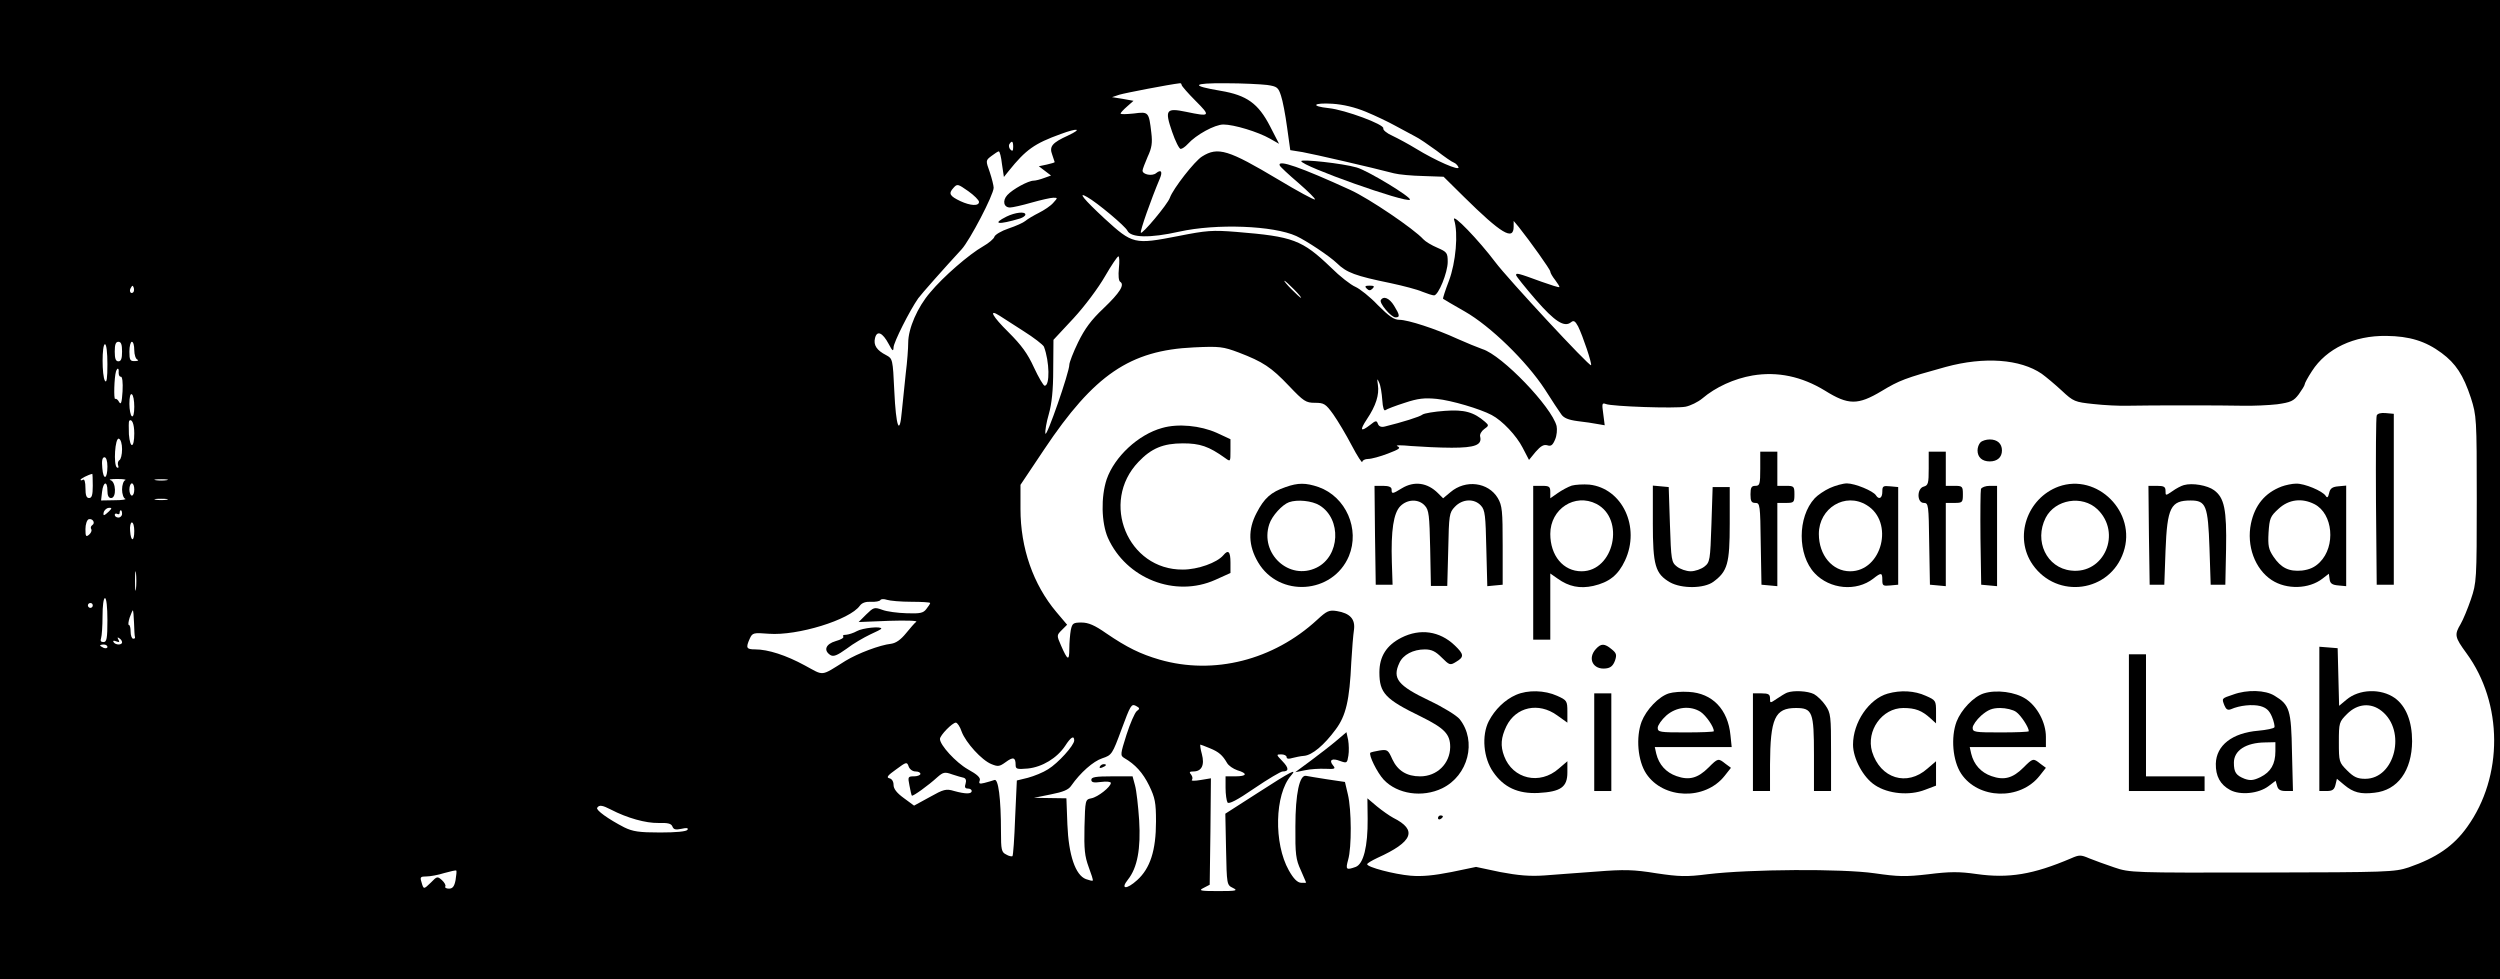 <?xml version="1.0" standalone="no"?>
<!DOCTYPE svg PUBLIC "-//W3C//DTD SVG 20010904//EN"
 "http://www.w3.org/TR/2001/REC-SVG-20010904/DTD/svg10.dtd">
<svg version="1.0" xmlns="http://www.w3.org/2000/svg"
 width="1024pt" height="401pt" viewBox="0 0 1024 401"
 preserveAspectRatio="xMidYMid meet">
<g transform="translate(0,401) scale(0.1,-0.1)"
fill="#000000" stroke="none">
<path d="M0 2005 l0 -2005 5120 0 5120 0 0 2005 0 2005 -5120 0 -5120 0 0
-2005z m4840 1657 c0 -4 26 -34 57 -65 63 -63 61 -66 -39 -45 -82 17 -88 8
-57 -82 13 -38 29 -70 35 -70 6 0 19 9 29 20 34 38 111 80 146 80 43 0 142
-30 191 -58 l37 -21 -37 72 c-48 93 -95 127 -202 145 -125 21 -118 32 20 31
69 0 145 -4 170 -7 41 -6 46 -10 57 -44 7 -20 18 -78 25 -130 l13 -93 50 -8
c45 -8 288 -64 375 -87 19 -5 73 -10 119 -11 l84 -3 83 -82 c153 -151 204
-182 204 -122 l0 23 21 -25 c47 -59 129 -174 129 -182 0 -6 9 -21 20 -35 11
-15 19 -27 17 -29 -2 -2 -34 8 -73 22 -98 36 -104 37 -104 27 0 -4 36 -49 80
-100 79 -91 118 -115 145 -93 11 9 17 5 29 -17 19 -38 58 -154 53 -159 -6 -7
-342 355 -392 422 -67 89 -178 205 -169 174 18 -55 7 -176 -21 -250 -15 -39
-26 -73 -24 -74 2 -2 42 -25 89 -52 105 -60 252 -203 328 -319 28 -44 58 -90
67 -102 10 -15 29 -23 67 -28 29 -3 66 -9 82 -12 l29 -5 -6 47 c-6 42 -5 46
11 40 25 -10 283 -19 326 -11 20 4 51 19 69 34 54 46 130 81 206 94 102 17
201 -4 296 -62 96 -60 135 -60 232 -2 73 44 96 53 263 99 158 43 305 32 393
-28 18 -13 55 -44 82 -69 48 -45 54 -47 130 -55 44 -5 107 -8 140 -7 96 2 383
2 470 0 44 -1 108 2 143 6 55 8 67 13 88 41 13 18 24 36 24 40 0 5 13 29 30
55 59 92 172 146 305 144 94 -1 160 -21 226 -70 58 -43 89 -90 120 -184 23
-73 24 -82 24 -415 0 -332 -1 -342 -24 -410 -13 -38 -32 -84 -42 -101 -26 -44
-25 -53 24 -120 150 -205 151 -505 3 -711 -56 -79 -127 -127 -240 -166 -58
-19 -84 -20 -601 -21 -529 -1 -541 -1 -605 21 -36 12 -82 29 -102 37 -35 15
-41 15 -75 0 -155 -66 -255 -83 -388 -64 -70 10 -108 10 -196 -1 -95 -11 -123
-10 -221 4 -131 19 -510 17 -684 -4 -86 -11 -116 -10 -210 4 -92 15 -131 16
-244 7 -74 -5 -171 -13 -215 -16 -59 -4 -106 0 -180 14 l-99 21 -101 -21 c-71
-14 -120 -19 -167 -15 -68 6 -178 35 -178 47 0 4 19 15 42 26 146 66 165 114
65 164 -15 8 -45 29 -67 47 l-39 33 1 -84 c1 -113 -17 -185 -49 -197 -39 -14
-42 -11 -31 29 15 51 14 206 -1 268 l-12 51 -74 11 c-40 6 -79 13 -85 14 -27
6 -44 -74 -44 -207 -1 -114 2 -136 22 -179 12 -27 22 -50 22 -51 0 -1 -10 -2
-21 -1 -15 1 -31 17 -50 51 -62 110 -58 311 9 388 28 32 0 17 -135 -70 l-134
-86 3 -146 c3 -144 3 -146 28 -158 22 -11 15 -13 -60 -13 -75 0 -82 2 -60 13
l25 13 3 218 2 218 -42 -7 c-24 -4 -40 -4 -36 0 4 5 3 14 -3 22 -9 10 -7 13 9
13 34 0 47 26 35 71 -6 21 -8 39 -6 39 2 0 19 -7 39 -15 37 -15 52 -29 70 -60
6 -11 25 -24 42 -30 44 -13 40 -25 -8 -25 l-40 0 0 -47 c0 -27 4 -53 8 -60 5
-8 39 9 110 58 56 38 108 69 116 69 26 0 26 14 -1 42 -26 27 -26 28 -5 28 12
0 22 -5 22 -11 0 -7 8 -9 23 -4 12 3 34 8 49 9 33 3 82 44 129 108 42 56 57
119 64 276 3 53 8 113 11 132 6 44 -16 68 -70 77 -32 5 -41 1 -81 -36 -179
-165 -423 -227 -645 -163 -79 23 -134 50 -219 108 -47 33 -73 44 -101 44 -34
0 -38 -3 -44 -31 -3 -17 -6 -52 -6 -77 0 -51 -7 -48 -34 14 -18 41 -18 42 3
63 l22 22 -44 52 c-95 113 -147 262 -147 422 l0 99 97 145 c205 307 352 406
613 418 106 5 120 3 184 -21 99 -38 133 -60 206 -137 60 -63 69 -69 106 -69
37 0 44 -4 75 -47 19 -27 53 -84 76 -128 23 -44 43 -74 43 -67 0 6 11 12 24
12 13 0 50 10 81 22 47 18 54 23 39 30 -11 5 15 5 56 1 41 -3 116 -7 166 -7
95 0 125 11 117 45 -3 9 5 23 16 31 20 14 20 16 4 30 -46 40 -85 51 -165 45
-43 -3 -84 -10 -91 -15 -10 -9 -85 -32 -154 -49 -15 -4 -25 0 -29 11 -5 14 -9
14 -31 -4 -40 -31 -45 -24 -14 23 37 55 51 100 45 140 -4 27 -3 29 5 10 6 -12
11 -44 13 -72 2 -31 7 -46 13 -41 5 4 41 18 79 30 54 18 81 21 131 16 60 -6
178 -41 225 -66 44 -23 102 -85 127 -134 l26 -50 27 33 c21 24 33 31 48 27 15
-5 22 0 32 24 7 16 9 41 6 55 -20 78 -223 290 -304 315 -20 7 -66 26 -102 42
-89 41 -203 78 -238 78 -22 0 -42 14 -88 60 -32 34 -74 67 -92 75 -19 8 -64
43 -100 79 -119 114 -155 127 -387 146 -99 8 -123 6 -239 -17 -180 -35 -186
-34 -302 72 -85 79 -112 112 -71 88 40 -22 157 -120 165 -138 14 -29 92 -31
212 -4 153 34 386 25 480 -18 41 -19 136 -82 166 -111 40 -39 75 -52 221 -82
51 -11 109 -26 129 -35 20 -8 42 -15 48 -15 18 0 56 94 56 137 0 37 -3 41 -42
58 -24 10 -50 26 -58 35 -38 42 -222 167 -299 202 -201 92 -300 127 -289 100
2 -5 36 -37 76 -71 40 -35 71 -65 68 -68 -3 -3 -71 34 -151 82 -203 121 -246
135 -311 94 -30 -18 -119 -132 -132 -169 -9 -27 -116 -154 -119 -143 -3 9 41
134 78 222 12 28 5 38 -15 22 -16 -14 -56 -6 -56 10 0 6 10 31 21 57 17 36 20
57 15 98 -10 86 -11 87 -72 79 -30 -3 -54 -4 -54 0 0 3 12 16 27 29 l26 23
-44 8 -44 7 30 10 c23 7 204 42 248 47 4 1 7 -3 7 -7z m755 -110 c39 -16 93
-42 120 -57 28 -15 64 -34 80 -43 17 -8 56 -35 89 -59 32 -25 64 -47 71 -49 8
-3 16 -12 19 -19 6 -17 -94 27 -174 76 -31 19 -74 42 -97 53 -23 10 -39 24
-37 30 6 16 -157 76 -223 83 -77 8 -65 23 15 18 44 -3 91 -14 137 -33z m-1220
-97 c-66 -30 -78 -45 -65 -79 5 -15 10 -29 10 -30 0 -2 -15 -6 -32 -10 l-33
-7 25 -19 25 -19 -28 -10 c-16 -6 -35 -11 -43 -11 -22 0 -86 -35 -108 -59 -21
-23 -15 -51 11 -51 10 0 50 9 88 20 39 11 79 20 89 20 19 0 19 0 0 -21 -10
-12 -37 -30 -59 -41 -22 -11 -47 -26 -55 -33 -8 -7 -39 -21 -69 -31 -30 -10
-56 -26 -58 -34 -2 -8 -23 -26 -46 -39 -58 -33 -164 -125 -217 -189 -52 -60
-90 -148 -90 -206 0 -22 -4 -78 -10 -125 -5 -47 -12 -117 -16 -155 -9 -105
-24 -67 -31 83 -6 130 -7 132 -33 146 -39 20 -53 41 -46 70 8 33 31 23 56 -24
16 -30 19 -32 20 -14 0 20 66 151 101 201 13 18 107 124 178 201 33 36 131
223 131 252 0 8 -7 37 -16 64 -17 47 -17 48 7 66 13 10 27 19 30 19 4 0 10
-24 13 -52 l8 -53 20 25 c70 87 105 112 213 151 70 26 90 22 30 -6z m-225 -47
c0 -16 -3 -19 -11 -11 -6 6 -8 16 -5 22 11 17 16 13 16 -11z m-140 -225 c0
-18 -35 -16 -76 3 -44 21 -50 31 -29 54 16 18 18 17 61 -13 24 -17 44 -37 44
-44z m573 -272 c-3 -29 -1 -51 5 -55 20 -12 -1 -45 -68 -109 -51 -48 -77 -84
-104 -139 -20 -41 -36 -83 -36 -92 0 -31 -94 -301 -98 -282 -2 10 4 46 14 80
12 42 18 98 18 182 l1 122 82 88 c47 51 102 125 129 172 26 45 51 82 55 82 4
0 5 -22 2 -49z m717 -86 c19 -19 32 -35 29 -35 -3 0 -20 16 -39 35 -19 19 -32
35 -29 35 3 0 20 -16 39 -35z m-4754 -12 c-10 -10 -19 5 -10 18 6 11 8 11 12
0 2 -7 1 -15 -2 -18z m3646 -159 c43 -27 80 -56 84 -64 23 -61 25 -160 3 -160
-5 0 -25 34 -44 75 -26 57 -51 91 -104 144 -66 65 -84 98 -37 68 12 -8 56 -36
98 -63z m-3692 -84 c0 -29 -4 -40 -15 -40 -11 0 -15 11 -15 40 0 29 4 40 15
40 11 0 15 -11 15 -40z m50 6 c0 -19 6 -37 13 -39 6 -3 2 -6 -10 -6 -20 -1
-23 4 -23 39 0 22 5 40 10 40 6 0 10 -15 10 -34z m-110 -58 c0 -57 -3 -78 -10
-68 -13 20 -13 150 0 150 6 0 10 -34 10 -82z m46 -35 c0 -10 4 -17 9 -16 6 1
9 -23 7 -60 -3 -45 -6 -57 -14 -44 -5 10 -12 15 -16 13 -7 -4 -4 89 3 112 6
18 13 15 11 -5z m64 -139 c0 -28 -4 -43 -10 -39 -5 3 -10 26 -10 51 0 28 4 43
10 39 6 -3 10 -26 10 -51z m0 -109 c0 -62 -17 -65 -22 -4 -1 28 -1 52 1 55 11
11 21 -12 21 -51z m-50 -65 c0 -22 -5 -42 -11 -45 -6 -4 -8 -14 -5 -22 3 -8 1
-11 -5 -8 -15 10 -8 124 8 118 8 -3 13 -22 13 -43z m-60 -71 c0 -53 -17 -58
-21 -6 -3 30 0 44 9 44 7 0 12 -15 12 -38z m-60 -79 c0 -38 -4 -50 -15 -50
-11 0 -15 11 -15 41 0 24 -4 38 -10 34 -5 -3 -10 -4 -10 0 0 4 30 20 48 24 1
1 2 -21 2 -49z m133 23 c-7 -2 -13 -20 -13 -38 0 -18 6 -36 13 -38 6 -3 -13
-6 -43 -6 l-56 -1 4 35 c5 43 22 47 22 5 0 -20 5 -30 15 -30 23 0 20 67 -2 73
-10 3 2 5 27 5 25 0 39 -2 33 -5z m170 0 c-13 -2 -33 -2 -45 0 -13 2 -3 4 22
4 25 0 35 -2 23 -4z m-133 -38 c0 -14 -4 -25 -10 -25 -5 0 -10 11 -10 25 0 14
5 25 10 25 6 0 10 -11 10 -25z m133 -42 c-13 -2 -33 -2 -45 0 -13 2 -3 4 22 4
25 0 35 -2 23 -4z m-237 -48 c-8 -8 -17 -15 -20 -15 -3 0 -3 7 0 15 4 8 13 15
21 15 12 0 12 -2 -1 -15z m54 -10 c0 -8 -7 -15 -15 -15 -8 0 -15 5 -15 11 0 5
5 7 10 4 6 -3 10 -1 10 4 0 6 2 11 5 11 3 0 5 -7 5 -15z m-122 -46 c-6 -4 -8
-11 -4 -17 3 -5 -1 -15 -9 -22 -13 -11 -15 -7 -15 23 0 19 6 37 13 40 16 5 29
-15 15 -24z m172 -24 c0 -45 -14 -45 -17 0 -2 19 2 35 7 35 6 0 10 -16 10 -35z
m7 -237 c-2 -18 -4 -4 -4 32 0 36 2 50 4 33 2 -18 2 -48 0 -65z m-117 -128 c0
-76 -3 -90 -16 -90 -11 0 -14 5 -10 16 3 9 6 49 6 90 0 43 4 74 10 74 6 0 10
-37 10 -90z m3293 75 c42 0 77 -2 77 -5 0 -3 -7 -14 -16 -25 -12 -16 -25 -19
-80 -17 -37 1 -82 7 -100 14 -33 12 -36 10 -66 -19 l-31 -31 124 5 c68 2 119
1 112 -4 -6 -4 -25 -26 -42 -47 -22 -27 -41 -40 -61 -43 -46 -5 -136 -39 -187
-70 -104 -65 -86 -62 -166 -19 -77 42 -151 66 -204 66 -36 0 -39 6 -22 44 11
24 15 25 78 20 117 -9 332 57 373 115 9 12 24 17 46 16 18 -1 35 2 38 7 3 5
15 5 27 1 12 -4 57 -8 100 -8z m-3353 -15 c0 -5 -4 -10 -10 -10 -5 0 -10 5
-10 10 0 6 5 10 10 10 6 0 10 -4 10 -10z m169 -71 c1 -27 2 -54 4 -59 1 -4 -2
-7 -8 -6 -5 0 -10 13 -10 29 0 15 -3 27 -7 27 -4 0 -2 14 3 30 6 17 12 30 13
30 2 0 4 -23 5 -51z m-49 -80 c0 -12 -27 -12 -35 1 -4 6 1 7 11 3 13 -5 15 -3
9 7 -5 9 -4 11 3 6 7 -4 12 -11 12 -17z m-60 -19 c0 -5 -7 -7 -15 -4 -8 4 -15
8 -15 10 0 2 7 4 15 4 8 0 15 -4 15 -10z m4216 -263 c-8 -7 -27 -50 -42 -97
-25 -79 -26 -85 -9 -95 45 -26 76 -60 102 -113 24 -50 28 -69 28 -147 0 -119
-24 -192 -77 -240 -44 -40 -70 -38 -38 2 39 49 53 127 46 243 -4 58 -11 122
-17 143 l-10 37 -84 0 c-66 0 -85 -3 -85 -14 0 -11 10 -13 40 -9 22 3 40 1 40
-4 0 -16 -53 -58 -80 -63 -25 -5 -25 -7 -28 -117 -2 -92 1 -120 17 -164 11
-29 19 -54 17 -56 -2 -2 -14 1 -28 6 -43 16 -71 98 -76 224 l-4 107 -67 1 -66
1 69 14 c51 10 73 19 84 36 37 53 90 100 127 112 39 13 41 16 79 119 36 97 40
105 58 96 17 -9 18 -12 4 -22z m-717 -84 c17 -45 82 -117 122 -133 27 -11 33
-10 58 8 31 23 41 20 41 -11 0 -17 5 -19 50 -15 59 6 120 43 153 93 23 36 37
44 37 22 0 -20 -66 -93 -107 -118 -20 -13 -57 -28 -83 -35 l-45 -11 -7 -152
c-3 -84 -8 -155 -11 -158 -3 -2 -15 0 -26 7 -19 9 -21 20 -21 93 0 138 -11
219 -27 212 -8 -3 -26 -8 -41 -12 -20 -5 -24 -3 -19 10 4 11 -9 24 -49 46 -49
28 -114 99 -114 124 0 15 51 67 65 67 6 0 17 -16 24 -37z m-189 -163 c11 0 20
-4 20 -10 0 -5 -12 -10 -26 -10 -25 0 -26 -2 -19 -37 4 -21 8 -40 10 -42 4 -4
68 42 105 76 23 20 30 22 60 11 19 -6 41 -13 48 -14 8 -3 11 -11 7 -24 -5 -14
-2 -20 9 -20 9 0 16 -4 16 -10 0 -13 -25 -13 -72 0 -33 10 -43 7 -100 -25
l-64 -35 -42 31 c-29 21 -42 38 -42 54 0 14 -7 25 -17 27 -14 3 -7 12 27 36
43 32 45 32 52 12 4 -11 16 -20 28 -20z m-1248 -156 c67 -35 144 -56 194 -55
39 1 53 -2 58 -14 5 -13 13 -15 37 -10 22 5 29 4 25 -4 -5 -7 -46 -11 -112
-11 -87 0 -112 4 -147 21 -66 34 -117 71 -111 80 8 13 21 11 56 -7z m-636
-289 c-5 -26 -12 -35 -27 -35 -11 0 -18 4 -15 9 3 4 -3 16 -14 26 -18 16 -20
16 -45 -10 -30 -29 -30 -29 -39 3 -6 19 -4 22 21 22 15 0 48 6 73 14 25 7 47
12 49 10 2 -2 0 -19 -3 -39z"/>
<path d="M5330 3350 c0 -20 431 -173 445 -158 9 9 -174 120 -218 132 -58 17
-227 35 -227 26z"/>
<path d="M5598 2828 c9 -9 15 -9 24 0 9 9 7 12 -12 12 -19 0 -21 -3 -12 -12z"/>
<path d="M5656 2781 c-8 -12 42 -71 60 -71 19 0 18 9 -6 48 -19 31 -43 41 -54
23z"/>
<path d="M9735 2308 c-3 -7 -4 -166 -3 -353 l3 -340 35 0 35 0 0 350 0 350
-33 3 c-20 2 -34 -2 -37 -10z"/>
<path d="M4760 2257 c-98 -27 -195 -118 -227 -210 -24 -72 -22 -178 5 -240 75
-167 275 -246 440 -172 l62 28 0 43 c0 45 -9 54 -29 30 -26 -31 -105 -59 -166
-59 -226 -2 -340 276 -182 441 53 56 102 76 182 76 70 0 106 -12 173 -60 22
-16 22 -16 22 30 l0 47 -56 26 c-67 30 -159 39 -224 20z"/>
<path d="M8112 2198 c-7 -7 -12 -21 -12 -33 0 -28 19 -45 50 -45 31 0 50 17
50 45 0 28 -19 45 -50 45 -14 0 -31 -5 -38 -12z"/>
<path d="M7210 2090 c0 -63 -2 -70 -20 -70 -16 0 -20 -7 -20 -35 0 -28 4 -35
20 -35 19 0 20 -8 22 -167 l3 -168 33 -3 32 -3 0 170 0 171 35 0 c33 0 35 2
35 35 0 33 -2 35 -35 35 l-35 0 0 70 0 70 -35 0 -35 0 0 -70z"/>
<path d="M7900 2091 c0 -60 -2 -69 -20 -74 -29 -7 -29 -67 0 -67 19 0 20 -8
22 -167 l3 -168 33 -3 32 -3 0 170 0 171 35 0 c33 0 35 2 35 35 0 33 -2 35
-35 35 l-35 0 0 70 0 70 -35 0 -35 0 0 -69z"/>
<path d="M5266 2015 c-61 -21 -88 -46 -119 -106 -36 -68 -34 -134 6 -202 86
-146 306 -131 372 25 46 111 -12 243 -124 283 -53 18 -84 18 -135 0z m139 -75
c91 -56 84 -208 -12 -255 -112 -55 -234 57 -194 178 11 34 53 80 81 90 34 12
94 6 125 -13z"/>
<path d="M5742 2010 c-39 -24 -42 -24 -42 -5 0 10 -11 15 -35 15 l-35 0 2
-202 3 -203 35 0 34 0 -3 92 c-4 131 7 202 35 230 29 29 75 30 100 2 17 -18
19 -40 22 -175 l3 -154 34 0 33 0 4 149 c3 142 4 151 27 175 31 33 80 35 107
5 17 -18 19 -41 22 -176 l4 -154 31 3 32 3 0 160 c0 143 -2 164 -20 195 -39
65 -132 77 -194 24 l-30 -25 -21 21 c-43 43 -97 51 -148 20z"/>
<path d="M6438 2021 c-15 -5 -41 -19 -58 -31 l-30 -21 0 25 c0 23 -4 26 -35
26 l-35 0 0 -315 0 -315 35 0 35 0 0 136 0 135 30 -21 c46 -33 91 -42 146 -30
65 15 102 44 130 104 64 137 -11 296 -146 311 -25 2 -57 0 -72 -4z m101 -75
c119 -62 72 -276 -61 -276 -75 0 -128 64 -128 153 0 103 101 168 189 123z"/>
<path d="M7495 2011 c-22 -10 -50 -29 -62 -42 -71 -77 -71 -232 0 -307 62 -66
171 -76 240 -22 33 26 37 25 37 -6 0 -23 3 -25 33 -22 l32 3 0 200 0 200 -32
3 c-30 3 -33 1 -33 -22 0 -27 -14 -34 -26 -15 -11 18 -86 49 -119 49 -16 0
-48 -9 -70 -19z m151 -70 c114 -69 63 -271 -68 -271 -73 0 -128 66 -128 153 0
106 108 172 196 118z"/>
<path d="M8432 2017 c-130 -48 -184 -208 -106 -320 100 -143 317 -113 372 52
55 162 -107 325 -266 268z m159 -93 c101 -97 28 -267 -108 -251 -100 11 -152
121 -104 216 39 76 150 94 212 35z"/>
<path d="M8945 2023 c-11 -3 -32 -14 -47 -25 -28 -19 -28 -19 -28 1 0 17 -6
21 -35 21 l-35 0 2 -202 3 -203 30 0 30 0 5 140 c7 177 21 205 103 205 63 0
71 -21 77 -194 l5 -151 30 0 30 0 3 146 c3 162 -7 210 -49 241 -27 20 -89 31
-124 21z"/>
<path d="M9345 2017 c-68 -26 -109 -76 -125 -151 -19 -91 16 -187 85 -232 61
-40 153 -37 208 6 l26 20 3 -22 c2 -18 11 -24 36 -26 l32 -3 0 206 0 206 -32
-3 c-25 -2 -34 -9 -38 -28 -4 -18 -8 -21 -14 -11 -13 20 -87 51 -121 50 -16 0
-44 -6 -60 -12z m135 -72 c76 -39 88 -172 22 -238 -21 -21 -42 -30 -73 -34
-54 -5 -86 11 -117 57 -20 30 -23 44 -20 99 4 58 7 66 41 97 42 39 96 45 147
19z"/>
<path d="M6770 1868 c0 -174 10 -208 70 -243 48 -27 140 -26 178 2 58 43 67
74 67 238 l0 150 -35 0 -35 0 -5 -153 c-5 -147 -6 -155 -29 -173 -13 -10 -38
-19 -56 -19 -18 0 -43 9 -56 19 -23 18 -24 26 -29 173 l-5 153 -32 3 -33 3 0
-153z"/>
<path d="M8114 2007 c-2 -7 -3 -98 -2 -202 l3 -190 33 -3 32 -3 0 205 0 206
-30 0 c-17 0 -33 -6 -36 -13z"/>
<path d="M5740 1398 c-61 -31 -90 -77 -90 -142 0 -85 24 -110 170 -181 97 -48
120 -72 120 -125 -1 -68 -54 -120 -123 -120 -55 0 -92 23 -114 70 -17 38 -20
41 -52 36 -18 -3 -35 -7 -38 -9 -8 -9 28 -82 55 -111 56 -59 158 -74 239 -35
107 52 143 193 72 283 -12 15 -67 49 -124 76 -130 62 -153 91 -123 155 15 33
56 55 104 55 28 0 44 -8 69 -33 32 -32 35 -33 59 -18 34 20 33 31 -6 68 -61
58 -141 70 -218 31z"/>
<path d="M6537 1352 c-36 -39 -12 -86 40 -80 20 2 30 11 38 32 8 24 6 31 -14
47 -29 24 -43 24 -64 1z"/>
<path d="M9500 1066 l0 -296 30 0 c23 0 31 5 36 25 l6 25 30 -25 c37 -31 67
-39 124 -32 95 10 153 90 154 211 0 81 -25 144 -71 177 -57 40 -146 37 -198
-7 l-30 -25 -3 118 -3 118 -37 3 -38 3 0 -295z m255 32 c103 -81 55 -278 -67
-278 -32 0 -47 7 -74 34 -33 33 -34 36 -34 116 0 80 1 83 34 116 42 42 97 47
141 12z"/>
<path d="M8720 1050 l0 -280 155 0 155 0 0 30 0 30 -120 0 -120 0 0 250 0 250
-35 0 -35 0 0 -280z"/>
<path d="M6210 1164 c-46 -20 -87 -60 -112 -108 -30 -59 -22 -151 18 -208 43
-63 102 -90 185 -86 92 5 119 24 119 84 l0 46 -35 -30 c-78 -69 -189 -43 -224
51 -16 42 -13 76 9 122 39 80 132 100 208 45 l42 -30 0 45 c0 44 -2 47 -42 65
-51 23 -120 25 -168 4z"/>
<path d="M6836 1170 c-42 -13 -93 -67 -112 -116 -24 -64 -16 -160 19 -213 70
-105 241 -110 321 -9 l26 33 -23 17 c-29 23 -30 23 -69 -16 -44 -44 -80 -53
-131 -35 -43 15 -72 47 -83 92 l-6 27 157 0 158 0 -5 48 c-10 106 -74 173
-171 178 -29 2 -65 -1 -81 -6z m130 -76 c22 -15 54 -61 54 -79 0 -3 -52 -5
-115 -5 -106 0 -115 1 -115 19 0 10 16 33 35 50 41 36 99 42 141 15z"/>
<path d="M7320 1173 c-8 -3 -27 -15 -42 -25 -28 -19 -28 -19 -28 1 0 17 -6 21
-35 21 l-35 0 0 -200 0 -200 35 0 35 0 0 108 c1 190 20 232 106 232 68 0 74
-16 74 -192 l0 -148 35 0 35 0 0 159 c0 148 -1 160 -23 192 -12 18 -34 39 -47
46 -26 13 -83 16 -110 6z"/>
<path d="M7732 1169 c-77 -22 -142 -118 -142 -209 0 -57 42 -135 90 -166 54
-36 141 -44 205 -19 l45 17 0 50 0 50 -35 -30 c-84 -75 -193 -41 -227 69 -25
86 41 179 128 179 49 0 76 -10 112 -43 l22 -20 0 47 c0 46 -1 48 -42 66 -46
21 -103 24 -156 9z"/>
<path d="M8126 1170 c-42 -13 -93 -67 -112 -116 -24 -64 -16 -160 19 -213 70
-105 241 -110 321 -9 l26 33 -23 17 c-29 23 -30 23 -69 -16 -44 -44 -80 -53
-131 -35 -43 15 -72 47 -83 92 l-6 27 156 0 156 0 0 42 c0 58 -35 124 -82 155
-43 29 -121 39 -172 23z m132 -76 c19 -13 52 -63 52 -79 0 -3 -52 -5 -115 -5
-106 0 -115 1 -115 19 0 10 16 33 35 50 28 24 45 31 78 31 23 0 53 -7 65 -16z"/>
<path d="M9147 1165 c-48 -16 -47 -15 -36 -44 7 -17 14 -21 27 -16 36 16 88
21 120 13 25 -7 37 -18 48 -44 8 -19 12 -39 10 -43 -3 -5 -33 -11 -66 -14
-107 -9 -172 -60 -174 -135 -1 -51 18 -86 59 -108 41 -22 116 -15 157 16 l29
22 6 -21 c4 -15 13 -21 35 -21 l30 0 -4 158 c-3 175 -10 195 -71 232 -38 24
-113 26 -170 5z m173 -232 c0 -53 -19 -85 -61 -106 -29 -14 -42 -15 -65 -7
-35 14 -44 26 -44 66 0 50 49 82 128 83 l42 1 0 -37z"/>
<path d="M6530 970 l0 -200 35 0 35 0 0 200 0 200 -35 0 -35 0 0 -200z"/>
<path d="M5475 977 c-22 -19 -69 -55 -105 -82 l-65 -48 40 8 c22 5 60 7 84 6
39 -2 43 0 31 14 -18 22 -4 31 29 18 28 -10 29 -9 34 22 3 17 2 46 -1 64 l-7
32 -40 -34z"/>
<path d="M5890 659 c0 -5 5 -7 10 -4 6 3 10 8 10 11 0 2 -4 4 -10 4 -5 0 -10
-5 -10 -11z"/>
<path d="M4123 3123 c-62 -31 -35 -35 55 -8 12 4 22 11 22 16 0 14 -42 9 -77
-8z"/>
<path d="M3510 1425 c-14 -8 -34 -14 -44 -15 -11 0 -16 -3 -12 -7 4 -5 -9 -13
-31 -19 -41 -12 -51 -38 -22 -57 13 -8 28 -2 67 26 27 21 71 46 96 58 25 11
46 22 46 24 0 11 -77 3 -100 -10z"/>
<path d="M4505 870 c-3 -6 1 -7 9 -4 18 7 21 14 7 14 -6 0 -13 -4 -16 -10z"/>
</g>
</svg>
